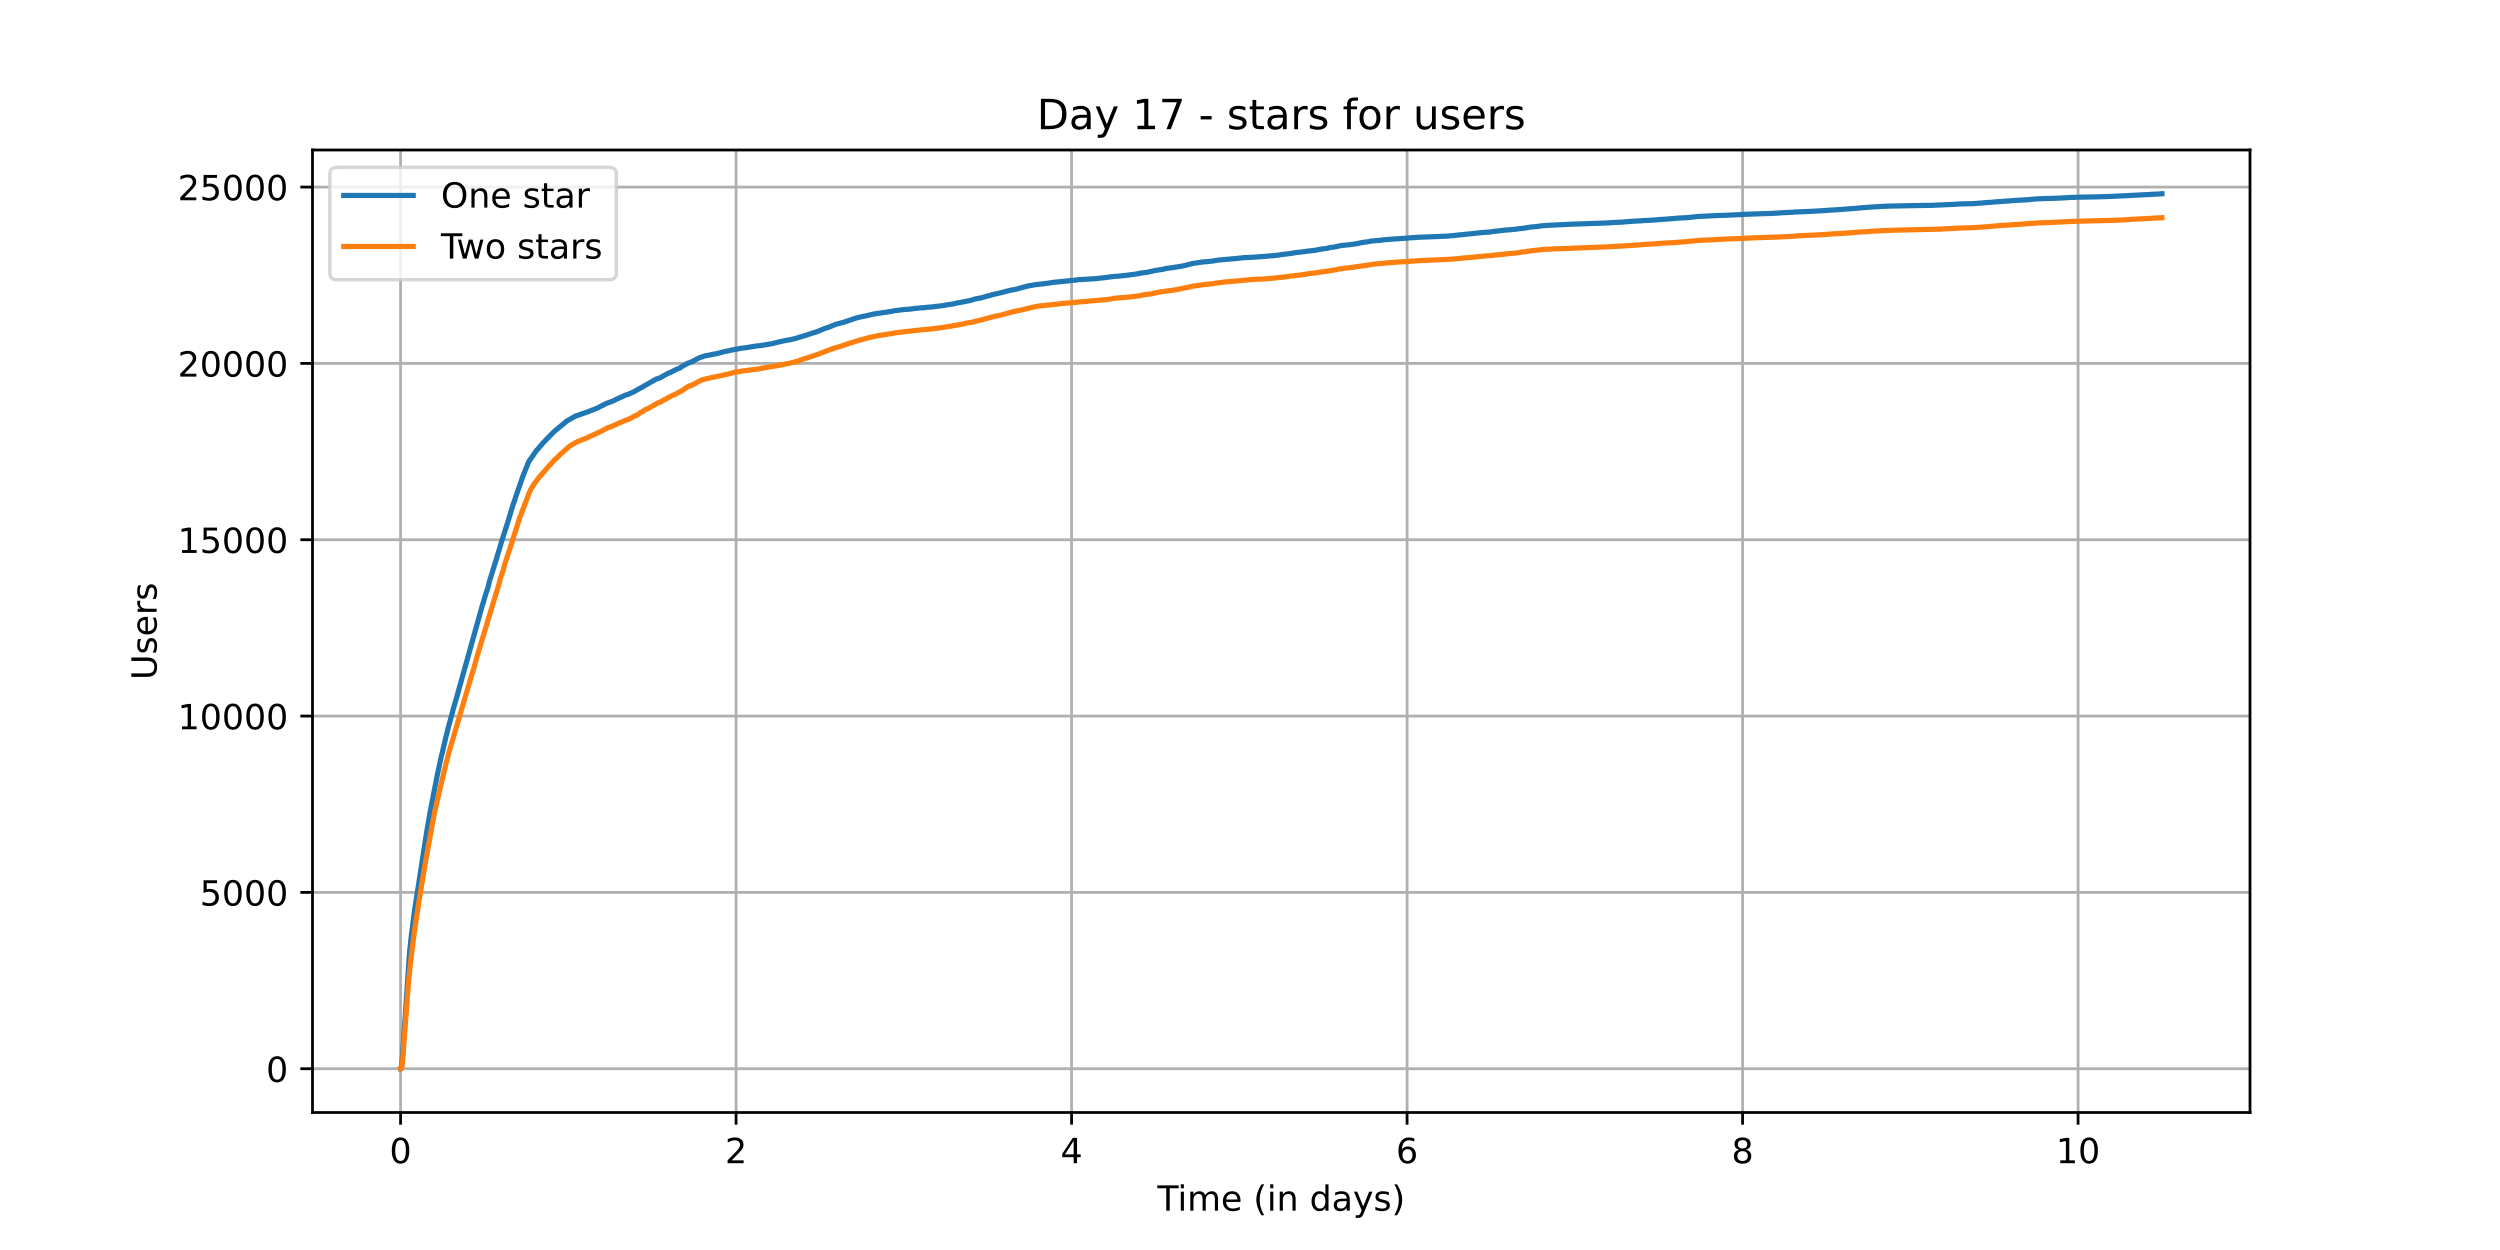 <?xml version="1.0" encoding="utf-8" standalone="no"?>
<!DOCTYPE svg PUBLIC "-//W3C//DTD SVG 1.1//EN"
  "http://www.w3.org/Graphics/SVG/1.1/DTD/svg11.dtd">
<!-- Created with matplotlib (https://matplotlib.org/) -->
<svg height="360pt" version="1.1" viewBox="0 0 720 360" width="720pt" xmlns="http://www.w3.org/2000/svg" xmlns:xlink="http://www.w3.org/1999/xlink">
 <defs>
  <style type="text/css">*{stroke-linecap:butt;stroke-linejoin:round;}</style>
 </defs>
 <g id="figure_1">
  <g id="patch_1">
   <path d="M 0 360 
L 720 360 
L 720 0 
L 0 0 
z
" style="fill:#ffffff;"/>
  </g>
  <g id="axes_1">
   <g id="patch_2">
    <path d="M 90 320.4 
L 648 320.4 
L 648 43.2 
L 90 43.2 
z
" style="fill:#ffffff;"/>
   </g>
   <g id="matplotlib.axis_1">
    <g id="xtick_1">
     <g id="line2d_1">
      <path clip-path="url(#pd7d4a3c49f)" d="M 115.364 320.4 
L 115.364 43.2 
" style="fill:none;stroke:#b0b0b0;stroke-linecap:square;stroke-width:0.8;"/>
     </g>
     <g id="line2d_2">
      <defs>
       <path d="M 0 0 
L 0 3.5 
" id="m0b00fd3876" style="stroke:#000000;stroke-width:0.8;"/>
      </defs>
      <g>
       <use style="stroke:#000000;stroke-width:0.8;" x="115.364" xlink:href="#m0b00fd3876" y="320.4"/>
      </g>
     </g>
     <g id="text_1">
      <!-- 0 -->
      <g transform="translate(112.182 334.998)scale(0.1 -0.1)">
       <defs>
        <path d="M 31.781 66.406 
Q 24.172 66.406 20.328 58.906 
Q 16.5 51.422 16.5 36.375 
Q 16.5 21.391 20.328 13.891 
Q 24.172 6.391 31.781 6.391 
Q 39.453 6.391 43.281 13.891 
Q 47.125 21.391 47.125 36.375 
Q 47.125 51.422 43.281 58.906 
Q 39.453 66.406 31.781 66.406 
z
M 31.781 74.219 
Q 44.047 74.219 50.516 64.516 
Q 56.984 54.828 56.984 36.375 
Q 56.984 17.969 50.516 8.266 
Q 44.047 -1.422 31.781 -1.422 
Q 19.531 -1.422 13.062 8.266 
Q 6.594 17.969 6.594 36.375 
Q 6.594 54.828 13.062 64.516 
Q 19.531 74.219 31.781 74.219 
z
" id="DejaVuSans-48"/>
       </defs>
       <use xlink:href="#DejaVuSans-48"/>
      </g>
     </g>
    </g>
    <g id="xtick_2">
     <g id="line2d_3">
      <path clip-path="url(#pd7d4a3c49f)" d="M 211.988 320.4 
L 211.988 43.2 
" style="fill:none;stroke:#b0b0b0;stroke-linecap:square;stroke-width:0.8;"/>
     </g>
     <g id="line2d_4">
      <g>
       <use style="stroke:#000000;stroke-width:0.8;" x="211.988" xlink:href="#m0b00fd3876" y="320.4"/>
      </g>
     </g>
     <g id="text_2">
      <!-- 2 -->
      <g transform="translate(208.807 334.998)scale(0.1 -0.1)">
       <defs>
        <path d="M 19.188 8.297 
L 53.609 8.297 
L 53.609 0 
L 7.328 0 
L 7.328 8.297 
Q 12.938 14.109 22.625 23.891 
Q 32.328 33.688 34.812 36.531 
Q 39.547 41.844 41.422 45.531 
Q 43.312 49.219 43.312 52.781 
Q 43.312 58.594 39.234 62.25 
Q 35.156 65.922 28.609 65.922 
Q 23.969 65.922 18.812 64.312 
Q 13.672 62.703 7.812 59.422 
L 7.812 69.391 
Q 13.766 71.781 18.938 73 
Q 24.125 74.219 28.422 74.219 
Q 39.75 74.219 46.484 68.547 
Q 53.219 62.891 53.219 53.422 
Q 53.219 48.922 51.531 44.891 
Q 49.859 40.875 45.406 35.406 
Q 44.188 33.984 37.641 27.219 
Q 31.109 20.453 19.188 8.297 
z
" id="DejaVuSans-50"/>
       </defs>
       <use xlink:href="#DejaVuSans-50"/>
      </g>
     </g>
    </g>
    <g id="xtick_3">
     <g id="line2d_5">
      <path clip-path="url(#pd7d4a3c49f)" d="M 308.613 320.4 
L 308.613 43.2 
" style="fill:none;stroke:#b0b0b0;stroke-linecap:square;stroke-width:0.8;"/>
     </g>
     <g id="line2d_6">
      <g>
       <use style="stroke:#000000;stroke-width:0.8;" x="308.613" xlink:href="#m0b00fd3876" y="320.4"/>
      </g>
     </g>
     <g id="text_3">
      <!-- 4 -->
      <g transform="translate(305.432 334.998)scale(0.1 -0.1)">
       <defs>
        <path d="M 37.797 64.312 
L 12.891 25.391 
L 37.797 25.391 
z
M 35.203 72.906 
L 47.609 72.906 
L 47.609 25.391 
L 58.016 25.391 
L 58.016 17.188 
L 47.609 17.188 
L 47.609 0 
L 37.797 0 
L 37.797 17.188 
L 4.891 17.188 
L 4.891 26.703 
z
" id="DejaVuSans-52"/>
       </defs>
       <use xlink:href="#DejaVuSans-52"/>
      </g>
     </g>
    </g>
    <g id="xtick_4">
     <g id="line2d_7">
      <path clip-path="url(#pd7d4a3c49f)" d="M 405.238 320.4 
L 405.238 43.2 
" style="fill:none;stroke:#b0b0b0;stroke-linecap:square;stroke-width:0.8;"/>
     </g>
     <g id="line2d_8">
      <g>
       <use style="stroke:#000000;stroke-width:0.8;" x="405.238" xlink:href="#m0b00fd3876" y="320.4"/>
      </g>
     </g>
     <g id="text_4">
      <!-- 6 -->
      <g transform="translate(402.057 334.998)scale(0.1 -0.1)">
       <defs>
        <path d="M 33.016 40.375 
Q 26.375 40.375 22.484 35.828 
Q 18.609 31.297 18.609 23.391 
Q 18.609 15.531 22.484 10.953 
Q 26.375 6.391 33.016 6.391 
Q 39.656 6.391 43.531 10.953 
Q 47.406 15.531 47.406 23.391 
Q 47.406 31.297 43.531 35.828 
Q 39.656 40.375 33.016 40.375 
z
M 52.594 71.297 
L 52.594 62.312 
Q 48.875 64.062 45.094 64.984 
Q 41.312 65.922 37.594 65.922 
Q 27.828 65.922 22.672 59.328 
Q 17.531 52.734 16.797 39.406 
Q 19.672 43.656 24.016 45.922 
Q 28.375 48.188 33.594 48.188 
Q 44.578 48.188 50.953 41.516 
Q 57.328 34.859 57.328 23.391 
Q 57.328 12.156 50.688 5.359 
Q 44.047 -1.422 33.016 -1.422 
Q 20.359 -1.422 13.672 8.266 
Q 6.984 17.969 6.984 36.375 
Q 6.984 53.656 15.188 63.938 
Q 23.391 74.219 37.203 74.219 
Q 40.922 74.219 44.703 73.484 
Q 48.484 72.75 52.594 71.297 
z
" id="DejaVuSans-54"/>
       </defs>
       <use xlink:href="#DejaVuSans-54"/>
      </g>
     </g>
    </g>
    <g id="xtick_5">
     <g id="line2d_9">
      <path clip-path="url(#pd7d4a3c49f)" d="M 501.863 320.4 
L 501.863 43.2 
" style="fill:none;stroke:#b0b0b0;stroke-linecap:square;stroke-width:0.8;"/>
     </g>
     <g id="line2d_10">
      <g>
       <use style="stroke:#000000;stroke-width:0.8;" x="501.863" xlink:href="#m0b00fd3876" y="320.4"/>
      </g>
     </g>
     <g id="text_5">
      <!-- 8 -->
      <g transform="translate(498.681 334.998)scale(0.1 -0.1)">
       <defs>
        <path d="M 31.781 34.625 
Q 24.75 34.625 20.719 30.859 
Q 16.703 27.094 16.703 20.516 
Q 16.703 13.922 20.719 10.156 
Q 24.75 6.391 31.781 6.391 
Q 38.812 6.391 42.859 10.172 
Q 46.922 13.969 46.922 20.516 
Q 46.922 27.094 42.891 30.859 
Q 38.875 34.625 31.781 34.625 
z
M 21.922 38.812 
Q 15.578 40.375 12.031 44.719 
Q 8.5 49.078 8.5 55.328 
Q 8.5 64.062 14.719 69.141 
Q 20.953 74.219 31.781 74.219 
Q 42.672 74.219 48.875 69.141 
Q 55.078 64.062 55.078 55.328 
Q 55.078 49.078 51.531 44.719 
Q 48 40.375 41.703 38.812 
Q 48.828 37.156 52.797 32.312 
Q 56.781 27.484 56.781 20.516 
Q 56.781 9.906 50.312 4.234 
Q 43.844 -1.422 31.781 -1.422 
Q 19.734 -1.422 13.25 4.234 
Q 6.781 9.906 6.781 20.516 
Q 6.781 27.484 10.781 32.312 
Q 14.797 37.156 21.922 38.812 
z
M 18.312 54.391 
Q 18.312 48.734 21.844 45.562 
Q 25.391 42.391 31.781 42.391 
Q 38.141 42.391 41.719 45.562 
Q 45.312 48.734 45.312 54.391 
Q 45.312 60.062 41.719 63.234 
Q 38.141 66.406 31.781 66.406 
Q 25.391 66.406 21.844 63.234 
Q 18.312 60.062 18.312 54.391 
z
" id="DejaVuSans-56"/>
       </defs>
       <use xlink:href="#DejaVuSans-56"/>
      </g>
     </g>
    </g>
    <g id="xtick_6">
     <g id="line2d_11">
      <path clip-path="url(#pd7d4a3c49f)" d="M 598.487 320.4 
L 598.487 43.2 
" style="fill:none;stroke:#b0b0b0;stroke-linecap:square;stroke-width:0.8;"/>
     </g>
     <g id="line2d_12">
      <g>
       <use style="stroke:#000000;stroke-width:0.8;" x="598.487" xlink:href="#m0b00fd3876" y="320.4"/>
      </g>
     </g>
     <g id="text_6">
      <!-- 10 -->
      <g transform="translate(592.125 334.998)scale(0.1 -0.1)">
       <defs>
        <path d="M 12.406 8.297 
L 28.516 8.297 
L 28.516 63.922 
L 10.984 60.406 
L 10.984 69.391 
L 28.422 72.906 
L 38.281 72.906 
L 38.281 8.297 
L 54.391 8.297 
L 54.391 0 
L 12.406 0 
z
" id="DejaVuSans-49"/>
       </defs>
       <use xlink:href="#DejaVuSans-49"/>
       <use x="63.623" xlink:href="#DejaVuSans-48"/>
      </g>
     </g>
    </g>
    <g id="text_7">
     <!-- Time (in days) -->
     <g transform="translate(333.327 348.677)scale(0.1 -0.1)">
      <defs>
       <path d="M -0.297 72.906 
L 61.375 72.906 
L 61.375 64.594 
L 35.5 64.594 
L 35.5 0 
L 25.594 0 
L 25.594 64.594 
L -0.297 64.594 
z
" id="DejaVuSans-84"/>
       <path d="M 9.422 54.688 
L 18.406 54.688 
L 18.406 0 
L 9.422 0 
z
M 9.422 75.984 
L 18.406 75.984 
L 18.406 64.594 
L 9.422 64.594 
z
" id="DejaVuSans-105"/>
       <path d="M 52 44.188 
Q 55.375 50.25 60.062 53.125 
Q 64.75 56 71.094 56 
Q 79.641 56 84.281 50.016 
Q 88.922 44.047 88.922 33.016 
L 88.922 0 
L 79.891 0 
L 79.891 32.719 
Q 79.891 40.578 77.094 44.375 
Q 74.312 48.188 68.609 48.188 
Q 61.625 48.188 57.562 43.547 
Q 53.516 38.922 53.516 30.906 
L 53.516 0 
L 44.484 0 
L 44.484 32.719 
Q 44.484 40.625 41.703 44.406 
Q 38.922 48.188 33.109 48.188 
Q 26.219 48.188 22.156 43.531 
Q 18.109 38.875 18.109 30.906 
L 18.109 0 
L 9.078 0 
L 9.078 54.688 
L 18.109 54.688 
L 18.109 46.188 
Q 21.188 51.219 25.484 53.609 
Q 29.781 56 35.688 56 
Q 41.656 56 45.828 52.969 
Q 50 49.953 52 44.188 
z
" id="DejaVuSans-109"/>
       <path d="M 56.203 29.594 
L 56.203 25.203 
L 14.891 25.203 
Q 15.484 15.922 20.484 11.062 
Q 25.484 6.203 34.422 6.203 
Q 39.594 6.203 44.453 7.469 
Q 49.312 8.734 54.109 11.281 
L 54.109 2.781 
Q 49.266 0.734 44.188 -0.344 
Q 39.109 -1.422 33.891 -1.422 
Q 20.797 -1.422 13.156 6.188 
Q 5.516 13.812 5.516 26.812 
Q 5.516 40.234 12.766 48.109 
Q 20.016 56 32.328 56 
Q 43.359 56 49.781 48.891 
Q 56.203 41.797 56.203 29.594 
z
M 47.219 32.234 
Q 47.125 39.594 43.094 43.984 
Q 39.062 48.391 32.422 48.391 
Q 24.906 48.391 20.391 44.141 
Q 15.875 39.891 15.188 32.172 
z
" id="DejaVuSans-101"/>
       <path id="DejaVuSans-32"/>
       <path d="M 31 75.875 
Q 24.469 64.656 21.281 53.656 
Q 18.109 42.672 18.109 31.391 
Q 18.109 20.125 21.312 9.062 
Q 24.516 -2 31 -13.188 
L 23.188 -13.188 
Q 15.875 -1.703 12.234 9.375 
Q 8.594 20.453 8.594 31.391 
Q 8.594 42.281 12.203 53.312 
Q 15.828 64.359 23.188 75.875 
z
" id="DejaVuSans-40"/>
       <path d="M 54.891 33.016 
L 54.891 0 
L 45.906 0 
L 45.906 32.719 
Q 45.906 40.484 42.875 44.328 
Q 39.844 48.188 33.797 48.188 
Q 26.516 48.188 22.312 43.547 
Q 18.109 38.922 18.109 30.906 
L 18.109 0 
L 9.078 0 
L 9.078 54.688 
L 18.109 54.688 
L 18.109 46.188 
Q 21.344 51.125 25.703 53.562 
Q 30.078 56 35.797 56 
Q 45.219 56 50.047 50.172 
Q 54.891 44.344 54.891 33.016 
z
" id="DejaVuSans-110"/>
       <path d="M 45.406 46.391 
L 45.406 75.984 
L 54.391 75.984 
L 54.391 0 
L 45.406 0 
L 45.406 8.203 
Q 42.578 3.328 38.25 0.953 
Q 33.938 -1.422 27.875 -1.422 
Q 17.969 -1.422 11.734 6.484 
Q 5.516 14.406 5.516 27.297 
Q 5.516 40.188 11.734 48.094 
Q 17.969 56 27.875 56 
Q 33.938 56 38.25 53.625 
Q 42.578 51.266 45.406 46.391 
z
M 14.797 27.297 
Q 14.797 17.391 18.875 11.75 
Q 22.953 6.109 30.078 6.109 
Q 37.203 6.109 41.297 11.75 
Q 45.406 17.391 45.406 27.297 
Q 45.406 37.203 41.297 42.844 
Q 37.203 48.484 30.078 48.484 
Q 22.953 48.484 18.875 42.844 
Q 14.797 37.203 14.797 27.297 
z
" id="DejaVuSans-100"/>
       <path d="M 34.281 27.484 
Q 23.391 27.484 19.188 25 
Q 14.984 22.516 14.984 16.5 
Q 14.984 11.719 18.141 8.906 
Q 21.297 6.109 26.703 6.109 
Q 34.188 6.109 38.703 11.406 
Q 43.219 16.703 43.219 25.484 
L 43.219 27.484 
z
M 52.203 31.203 
L 52.203 0 
L 43.219 0 
L 43.219 8.297 
Q 40.141 3.328 35.547 0.953 
Q 30.953 -1.422 24.312 -1.422 
Q 15.922 -1.422 10.953 3.297 
Q 6 8.016 6 15.922 
Q 6 25.141 12.172 29.828 
Q 18.359 34.516 30.609 34.516 
L 43.219 34.516 
L 43.219 35.406 
Q 43.219 41.609 39.141 45 
Q 35.062 48.391 27.688 48.391 
Q 23 48.391 18.547 47.266 
Q 14.109 46.141 10.016 43.891 
L 10.016 52.203 
Q 14.938 54.109 19.578 55.047 
Q 24.219 56 28.609 56 
Q 40.484 56 46.344 49.844 
Q 52.203 43.703 52.203 31.203 
z
" id="DejaVuSans-97"/>
       <path d="M 32.172 -5.078 
Q 28.375 -14.844 24.75 -17.812 
Q 21.141 -20.797 15.094 -20.797 
L 7.906 -20.797 
L 7.906 -13.281 
L 13.188 -13.281 
Q 16.891 -13.281 18.938 -11.516 
Q 21 -9.766 23.484 -3.219 
L 25.094 0.875 
L 2.984 54.688 
L 12.5 54.688 
L 29.594 11.922 
L 46.688 54.688 
L 56.203 54.688 
z
" id="DejaVuSans-121"/>
       <path d="M 44.281 53.078 
L 44.281 44.578 
Q 40.484 46.531 36.375 47.5 
Q 32.281 48.484 27.875 48.484 
Q 21.188 48.484 17.844 46.438 
Q 14.5 44.391 14.5 40.281 
Q 14.5 37.156 16.891 35.375 
Q 19.281 33.594 26.516 31.984 
L 29.594 31.297 
Q 39.156 29.25 43.188 25.516 
Q 47.219 21.781 47.219 15.094 
Q 47.219 7.469 41.188 3.016 
Q 35.156 -1.422 24.609 -1.422 
Q 20.219 -1.422 15.453 -0.562 
Q 10.688 0.297 5.422 2 
L 5.422 11.281 
Q 10.406 8.688 15.234 7.391 
Q 20.062 6.109 24.812 6.109 
Q 31.156 6.109 34.562 8.281 
Q 37.984 10.453 37.984 14.406 
Q 37.984 18.062 35.516 20.016 
Q 33.062 21.969 24.703 23.781 
L 21.578 24.516 
Q 13.234 26.266 9.516 29.906 
Q 5.812 33.547 5.812 39.891 
Q 5.812 47.609 11.281 51.797 
Q 16.75 56 26.812 56 
Q 31.781 56 36.172 55.266 
Q 40.578 54.547 44.281 53.078 
z
" id="DejaVuSans-115"/>
       <path d="M 8.016 75.875 
L 15.828 75.875 
Q 23.141 64.359 26.781 53.312 
Q 30.422 42.281 30.422 31.391 
Q 30.422 20.453 26.781 9.375 
Q 23.141 -1.703 15.828 -13.188 
L 8.016 -13.188 
Q 14.5 -2 17.703 9.062 
Q 20.906 20.125 20.906 31.391 
Q 20.906 42.672 17.703 53.656 
Q 14.5 64.656 8.016 75.875 
z
" id="DejaVuSans-41"/>
      </defs>
      <use xlink:href="#DejaVuSans-84"/>
      <use x="57.959" xlink:href="#DejaVuSans-105"/>
      <use x="85.742" xlink:href="#DejaVuSans-109"/>
      <use x="183.154" xlink:href="#DejaVuSans-101"/>
      <use x="244.678" xlink:href="#DejaVuSans-32"/>
      <use x="276.465" xlink:href="#DejaVuSans-40"/>
      <use x="315.479" xlink:href="#DejaVuSans-105"/>
      <use x="343.262" xlink:href="#DejaVuSans-110"/>
      <use x="406.641" xlink:href="#DejaVuSans-32"/>
      <use x="438.428" xlink:href="#DejaVuSans-100"/>
      <use x="501.904" xlink:href="#DejaVuSans-97"/>
      <use x="563.184" xlink:href="#DejaVuSans-121"/>
      <use x="622.363" xlink:href="#DejaVuSans-115"/>
      <use x="674.463" xlink:href="#DejaVuSans-41"/>
     </g>
    </g>
   </g>
   <g id="matplotlib.axis_2">
    <g id="ytick_1">
     <g id="line2d_13">
      <path clip-path="url(#pd7d4a3c49f)" d="M 90 307.8 
L 648 307.8 
" style="fill:none;stroke:#b0b0b0;stroke-linecap:square;stroke-width:0.8;"/>
     </g>
     <g id="line2d_14">
      <defs>
       <path d="M 0 0 
L -3.5 0 
" id="m499e899e8b" style="stroke:#000000;stroke-width:0.8;"/>
      </defs>
      <g>
       <use style="stroke:#000000;stroke-width:0.8;" x="90" xlink:href="#m499e899e8b" y="307.8"/>
      </g>
     </g>
     <g id="text_8">
      <!-- 0 -->
      <g transform="translate(76.638 311.599)scale(0.1 -0.1)">
       <use xlink:href="#DejaVuSans-48"/>
      </g>
     </g>
    </g>
    <g id="ytick_2">
     <g id="line2d_15">
      <path clip-path="url(#pd7d4a3c49f)" d="M 90 257.016 
L 648 257.016 
" style="fill:none;stroke:#b0b0b0;stroke-linecap:square;stroke-width:0.8;"/>
     </g>
     <g id="line2d_16">
      <g>
       <use style="stroke:#000000;stroke-width:0.8;" x="90" xlink:href="#m499e899e8b" y="257.016"/>
      </g>
     </g>
     <g id="text_9">
      <!-- 5000 -->
      <g transform="translate(57.55 260.815)scale(0.1 -0.1)">
       <defs>
        <path d="M 10.797 72.906 
L 49.516 72.906 
L 49.516 64.594 
L 19.828 64.594 
L 19.828 46.734 
Q 21.969 47.469 24.109 47.828 
Q 26.266 48.188 28.422 48.188 
Q 40.625 48.188 47.75 41.5 
Q 54.891 34.812 54.891 23.391 
Q 54.891 11.625 47.562 5.094 
Q 40.234 -1.422 26.906 -1.422 
Q 22.312 -1.422 17.547 -0.641 
Q 12.797 0.141 7.719 1.703 
L 7.719 11.625 
Q 12.109 9.234 16.797 8.062 
Q 21.484 6.891 26.703 6.891 
Q 35.156 6.891 40.078 11.328 
Q 45.016 15.766 45.016 23.391 
Q 45.016 31 40.078 35.438 
Q 35.156 39.891 26.703 39.891 
Q 22.75 39.891 18.812 39.016 
Q 14.891 38.141 10.797 36.281 
z
" id="DejaVuSans-53"/>
       </defs>
       <use xlink:href="#DejaVuSans-53"/>
       <use x="63.623" xlink:href="#DejaVuSans-48"/>
       <use x="127.246" xlink:href="#DejaVuSans-48"/>
       <use x="190.869" xlink:href="#DejaVuSans-48"/>
      </g>
     </g>
    </g>
    <g id="ytick_3">
     <g id="line2d_17">
      <path clip-path="url(#pd7d4a3c49f)" d="M 90 206.232 
L 648 206.232 
" style="fill:none;stroke:#b0b0b0;stroke-linecap:square;stroke-width:0.8;"/>
     </g>
     <g id="line2d_18">
      <g>
       <use style="stroke:#000000;stroke-width:0.8;" x="90" xlink:href="#m499e899e8b" y="206.232"/>
      </g>
     </g>
     <g id="text_10">
      <!-- 10000 -->
      <g transform="translate(51.188 210.031)scale(0.1 -0.1)">
       <use xlink:href="#DejaVuSans-49"/>
       <use x="63.623" xlink:href="#DejaVuSans-48"/>
       <use x="127.246" xlink:href="#DejaVuSans-48"/>
       <use x="190.869" xlink:href="#DejaVuSans-48"/>
       <use x="254.492" xlink:href="#DejaVuSans-48"/>
      </g>
     </g>
    </g>
    <g id="ytick_4">
     <g id="line2d_19">
      <path clip-path="url(#pd7d4a3c49f)" d="M 90 155.448 
L 648 155.448 
" style="fill:none;stroke:#b0b0b0;stroke-linecap:square;stroke-width:0.8;"/>
     </g>
     <g id="line2d_20">
      <g>
       <use style="stroke:#000000;stroke-width:0.8;" x="90" xlink:href="#m499e899e8b" y="155.448"/>
      </g>
     </g>
     <g id="text_11">
      <!-- 15000 -->
      <g transform="translate(51.188 159.247)scale(0.1 -0.1)">
       <use xlink:href="#DejaVuSans-49"/>
       <use x="63.623" xlink:href="#DejaVuSans-53"/>
       <use x="127.246" xlink:href="#DejaVuSans-48"/>
       <use x="190.869" xlink:href="#DejaVuSans-48"/>
       <use x="254.492" xlink:href="#DejaVuSans-48"/>
      </g>
     </g>
    </g>
    <g id="ytick_5">
     <g id="line2d_21">
      <path clip-path="url(#pd7d4a3c49f)" d="M 90 104.664 
L 648 104.664 
" style="fill:none;stroke:#b0b0b0;stroke-linecap:square;stroke-width:0.8;"/>
     </g>
     <g id="line2d_22">
      <g>
       <use style="stroke:#000000;stroke-width:0.8;" x="90" xlink:href="#m499e899e8b" y="104.664"/>
      </g>
     </g>
     <g id="text_12">
      <!-- 20000 -->
      <g transform="translate(51.188 108.464)scale(0.1 -0.1)">
       <use xlink:href="#DejaVuSans-50"/>
       <use x="63.623" xlink:href="#DejaVuSans-48"/>
       <use x="127.246" xlink:href="#DejaVuSans-48"/>
       <use x="190.869" xlink:href="#DejaVuSans-48"/>
       <use x="254.492" xlink:href="#DejaVuSans-48"/>
      </g>
     </g>
    </g>
    <g id="ytick_6">
     <g id="line2d_23">
      <path clip-path="url(#pd7d4a3c49f)" d="M 90 53.88 
L 648 53.88 
" style="fill:none;stroke:#b0b0b0;stroke-linecap:square;stroke-width:0.8;"/>
     </g>
     <g id="line2d_24">
      <g>
       <use style="stroke:#000000;stroke-width:0.8;" x="90" xlink:href="#m499e899e8b" y="53.88"/>
      </g>
     </g>
     <g id="text_13">
      <!-- 25000 -->
      <g transform="translate(51.188 57.68)scale(0.1 -0.1)">
       <use xlink:href="#DejaVuSans-50"/>
       <use x="63.623" xlink:href="#DejaVuSans-53"/>
       <use x="127.246" xlink:href="#DejaVuSans-48"/>
       <use x="190.869" xlink:href="#DejaVuSans-48"/>
       <use x="254.492" xlink:href="#DejaVuSans-48"/>
      </g>
     </g>
    </g>
    <g id="text_14">
     <!-- Users -->
     <g transform="translate(45.108 195.801)rotate(-90)scale(0.1 -0.1)">
      <defs>
       <path d="M 8.688 72.906 
L 18.609 72.906 
L 18.609 28.609 
Q 18.609 16.891 22.844 11.734 
Q 27.094 6.594 36.625 6.594 
Q 46.094 6.594 50.344 11.734 
Q 54.594 16.891 54.594 28.609 
L 54.594 72.906 
L 64.5 72.906 
L 64.5 27.391 
Q 64.5 13.141 57.438 5.859 
Q 50.391 -1.422 36.625 -1.422 
Q 22.797 -1.422 15.734 5.859 
Q 8.688 13.141 8.688 27.391 
z
" id="DejaVuSans-85"/>
       <path d="M 41.109 46.297 
Q 39.594 47.172 37.812 47.578 
Q 36.031 48 33.891 48 
Q 26.266 48 22.188 43.047 
Q 18.109 38.094 18.109 28.812 
L 18.109 0 
L 9.078 0 
L 9.078 54.688 
L 18.109 54.688 
L 18.109 46.188 
Q 20.953 51.172 25.484 53.578 
Q 30.031 56 36.531 56 
Q 37.453 56 38.578 55.875 
Q 39.703 55.766 41.062 55.516 
z
" id="DejaVuSans-114"/>
      </defs>
      <use xlink:href="#DejaVuSans-85"/>
      <use x="73.193" xlink:href="#DejaVuSans-115"/>
      <use x="125.293" xlink:href="#DejaVuSans-101"/>
      <use x="186.816" xlink:href="#DejaVuSans-114"/>
      <use x="227.93" xlink:href="#DejaVuSans-115"/>
     </g>
    </g>
   </g>
   <g id="line2d_25">
    <path clip-path="url(#pd7d4a3c49f)" d="M 115.364 307.8 
L 115.547 307.749 
L 115.713 306.754 
L 115.946 303.747 
L 117.974 274.059 
L 118.506 269.153 
L 119.437 261.912 
L 123.032 238.683 
L 123.365 236.895 
L 123.83 234.113 
L 125.892 223.478 
L 127.055 217.984 
L 127.454 216.47 
L 127.753 215.099 
L 128.519 211.869 
L 128.652 211.432 
L 129.05 209.736 
L 130.148 205.734 
L 130.646 203.805 
L 130.812 203.266 
L 131.245 201.804 
L 139.026 173.954 
L 139.192 173.487 
L 139.757 171.526 
L 140.522 169.231 
L 140.787 168.114 
L 140.954 167.433 
L 143.015 160.831 
L 143.115 160.425 
L 144.08 157.276 
L 144.313 156.433 
L 146.275 150.278 
L 147.307 146.835 
L 147.673 145.606 
L 148.072 144.52 
L 148.704 142.58 
L 149.336 140.741 
L 150.734 136.76 
L 150.867 136.465 
L 151.2 135.632 
L 152.264 132.971 
L 154.559 129.67 
L 154.758 129.498 
L 155.29 128.888 
L 155.589 128.492 
L 155.922 128.167 
L 156.188 127.791 
L 156.388 127.548 
L 156.62 127.355 
L 156.786 127.202 
L 157.418 126.481 
L 157.717 126.207 
L 157.884 126.044 
L 158.15 125.74 
L 158.482 125.435 
L 158.715 125.161 
L 159.346 124.531 
L 159.513 124.368 
L 159.712 124.206 
L 159.845 124.054 
L 160.577 123.485 
L 162.605 121.789 
L 162.705 121.707 
L 162.97 121.474 
L 163.103 121.393 
L 163.336 121.21 
L 165.896 119.747 
L 166.395 119.656 
L 166.727 119.493 
L 169.52 118.528 
L 169.853 118.366 
L 170.118 118.274 
L 170.684 118.051 
L 170.983 117.96 
L 171.349 117.777 
L 171.781 117.635 
L 172.014 117.533 
L 172.546 117.269 
L 172.978 117.005 
L 173.243 116.903 
L 173.875 116.609 
L 174.341 116.314 
L 175.837 115.745 
L 176.269 115.603 
L 176.935 115.309 
L 177.234 115.116 
L 177.899 114.831 
L 178.065 114.73 
L 179.03 114.323 
L 179.296 114.202 
L 179.462 114.11 
L 179.695 113.968 
L 179.961 113.866 
L 180.426 113.704 
L 180.858 113.602 
L 181.024 113.491 
L 181.323 113.389 
L 181.689 113.206 
L 182.354 112.932 
L 182.886 112.668 
L 183.218 112.424 
L 184.881 111.54 
L 185.048 111.459 
L 185.546 111.134 
L 186.045 110.87 
L 189.037 109.143 
L 189.436 109.052 
L 189.869 108.9 
L 190.101 108.798 
L 192.131 107.661 
L 192.364 107.559 
L 192.663 107.427 
L 193.528 107.051 
L 193.794 106.889 
L 194.892 106.34 
L 195.923 105.944 
L 196.122 105.751 
L 196.289 105.609 
L 196.622 105.396 
L 198.119 104.614 
L 198.385 104.512 
L 198.585 104.441 
L 198.817 104.349 
L 199.017 104.258 
L 199.549 104.065 
L 199.715 103.963 
L 199.948 103.811 
L 201.413 103.029 
L 201.745 102.938 
L 202.211 102.775 
L 202.41 102.704 
L 202.609 102.623 
L 202.942 102.521 
L 203.308 102.42 
L 204.073 102.318 
L 205.47 102.003 
L 206.168 101.902 
L 208.13 101.414 
L 208.396 101.313 
L 209.493 101.089 
L 210.025 100.998 
L 210.457 100.856 
L 211.156 100.754 
L 211.521 100.652 
L 212.352 100.51 
L 212.851 100.409 
L 213.716 100.256 
L 214.714 100.155 
L 215.379 100.063 
L 215.811 99.962 
L 216.509 99.86 
L 217.108 99.759 
L 217.873 99.637 
L 219.003 99.535 
L 219.868 99.383 
L 220.632 99.281 
L 221.63 99.088 
L 222.261 98.987 
L 224.057 98.55 
L 224.423 98.448 
L 225.653 98.184 
L 226.086 98.103 
L 226.318 98.032 
L 227.016 97.941 
L 227.316 97.869 
L 227.848 97.768 
L 229.476 97.382 
L 229.676 97.29 
L 230.108 97.138 
L 230.574 97.037 
L 235.795 95.351 
L 235.994 95.239 
L 236.659 94.965 
L 237.757 94.518 
L 237.989 94.447 
L 238.321 94.355 
L 238.721 94.223 
L 238.987 94.122 
L 239.286 93.99 
L 239.918 93.725 
L 240.15 93.624 
L 240.716 93.4 
L 243.076 92.781 
L 243.375 92.679 
L 246.135 91.735 
L 246.401 91.633 
L 248.13 91.217 
L 248.596 91.115 
L 249.527 90.942 
L 249.925 90.841 
L 251.654 90.424 
L 252.386 90.333 
L 252.619 90.252 
L 253.084 90.221 
L 253.783 90.12 
L 254.514 90.008 
L 255.345 89.906 
L 255.645 89.835 
L 256.442 89.734 
L 257.706 89.46 
L 258.803 89.358 
L 259.568 89.236 
L 260.532 89.135 
L 260.998 89.104 
L 262.294 89.003 
L 262.992 88.901 
L 263.857 88.799 
L 264.355 88.759 
L 265.253 88.657 
L 265.686 88.637 
L 266.783 88.535 
L 267.347 88.474 
L 268.678 88.383 
L 269.01 88.302 
L 270.007 88.2 
L 270.639 88.119 
L 271.57 88.017 
L 272.667 87.794 
L 273.432 87.692 
L 273.666 87.662 
L 274.363 87.56 
L 275.893 87.205 
L 276.591 87.103 
L 277.688 86.88 
L 278.12 86.778 
L 278.985 86.626 
L 279.517 86.524 
L 279.949 86.382 
L 280.282 86.281 
L 280.714 86.138 
L 281.878 85.895 
L 282.609 85.793 
L 282.875 85.681 
L 283.274 85.59 
L 283.706 85.458 
L 284.005 85.366 
L 284.471 85.214 
L 285.102 85.112 
L 285.701 84.879 
L 286.2 84.787 
L 286.566 84.676 
L 287.098 84.574 
L 288.86 84.148 
L 289.226 84.046 
L 291.255 83.528 
L 291.953 83.447 
L 292.186 83.366 
L 292.718 83.264 
L 292.984 83.213 
L 293.217 83.142 
L 293.416 83.061 
L 296.143 82.35 
L 296.641 82.258 
L 296.907 82.218 
L 297.805 82.055 
L 298.437 81.954 
L 298.969 81.903 
L 299.8 81.801 
L 300.265 81.771 
L 300.831 81.679 
L 301.063 81.649 
L 301.928 81.547 
L 302.692 81.426 
L 303.291 81.324 
L 303.856 81.263 
L 304.953 81.161 
L 305.485 81.111 
L 306.582 81.009 
L 306.848 80.969 
L 307.38 80.918 
L 308.178 80.816 
L 308.411 80.796 
L 309.674 80.694 
L 309.974 80.633 
L 310.672 80.532 
L 311.104 80.511 
L 313.066 80.41 
L 313.565 80.369 
L 315.393 80.268 
L 315.958 80.207 
L 316.657 80.105 
L 317.156 80.065 
L 318.12 79.973 
L 318.386 79.922 
L 319.253 79.821 
L 319.851 79.75 
L 320.416 79.648 
L 320.848 79.628 
L 322.179 79.526 
L 322.778 79.455 
L 323.775 79.354 
L 324.307 79.303 
L 325.105 79.201 
L 325.77 79.11 
L 326.634 79.008 
L 327.465 78.866 
L 327.964 78.785 
L 328.196 78.704 
L 328.994 78.602 
L 329.692 78.5 
L 330.357 78.419 
L 330.557 78.379 
L 330.889 78.287 
L 331.421 78.186 
L 332.817 77.871 
L 333.549 77.769 
L 333.849 77.708 
L 334.613 77.627 
L 334.813 77.586 
L 335.212 77.495 
L 335.61 77.373 
L 336.176 77.271 
L 336.442 77.221 
L 337.44 77.119 
L 338.272 76.977 
L 338.97 76.875 
L 339.702 76.764 
L 340.3 76.662 
L 341.532 76.398 
L 341.831 76.296 
L 342.196 76.195 
L 343.76 75.829 
L 344.658 75.728 
L 344.958 75.667 
L 345.589 75.565 
L 346.354 75.443 
L 347.751 75.342 
L 348.316 75.281 
L 349.181 75.179 
L 350.013 75.037 
L 350.611 74.935 
L 351.177 74.874 
L 352.241 74.773 
L 352.707 74.742 
L 353.937 74.641 
L 354.535 74.57 
L 355.931 74.468 
L 356.597 74.377 
L 357.66 74.275 
L 358.259 74.204 
L 360.32 74.103 
L 360.753 74.082 
L 362.514 73.981 
L 362.714 73.93 
L 364.543 73.828 
L 365.208 73.737 
L 366.704 73.645 
L 366.903 73.605 
L 367.834 73.503 
L 368.399 73.442 
L 368.998 73.341 
L 369.264 73.29 
L 370.162 73.188 
L 370.394 73.158 
L 371.225 73.056 
L 371.491 73.016 
L 372.256 72.914 
L 373.22 72.731 
L 374.45 72.63 
L 375.248 72.498 
L 376.212 72.396 
L 376.512 72.325 
L 377.542 72.224 
L 378.107 72.163 
L 378.872 72.071 
L 379.238 71.97 
L 379.77 71.878 
L 380.07 71.807 
L 380.768 71.706 
L 381.067 71.645 
L 382.031 71.543 
L 383.328 71.259 
L 384.259 71.157 
L 385.689 70.832 
L 386.122 70.751 
L 386.321 70.7 
L 387.452 70.598 
L 388.051 70.527 
L 389.082 70.426 
L 389.348 70.375 
L 390.28 70.273 
L 391.41 70.04 
L 391.876 69.938 
L 392.841 69.755 
L 393.805 69.654 
L 394.903 69.43 
L 395.967 69.329 
L 396.499 69.278 
L 397.763 69.197 
L 397.962 69.136 
L 398.827 69.034 
L 399.359 68.984 
L 400.656 68.892 
L 400.889 68.862 
L 402.684 68.76 
L 403.183 68.719 
L 404.779 68.618 
L 405.278 68.577 
L 406.142 68.476 
L 406.541 68.466 
L 408.004 68.364 
L 408.469 68.333 
L 411.262 68.232 
L 411.694 68.212 
L 414.321 68.11 
L 414.553 68.09 
L 417.147 67.988 
L 417.811 67.897 
L 419.142 67.795 
L 419.874 67.683 
L 421.165 67.582 
L 421.763 67.511 
L 422.527 67.409 
L 422.993 67.379 
L 424.123 67.287 
L 424.423 67.216 
L 425.453 67.115 
L 426.018 67.054 
L 427.049 66.962 
L 427.282 66.932 
L 429.044 66.83 
L 429.708 66.739 
L 430.141 66.637 
L 430.639 66.597 
L 431.637 66.495 
L 432.235 66.424 
L 432.901 66.333 
L 433.166 66.292 
L 434.663 66.19 
L 434.896 66.16 
L 436.06 66.058 
L 436.592 66.008 
L 437.224 65.906 
L 437.856 65.825 
L 438.887 65.723 
L 439.818 65.551 
L 440.484 65.449 
L 440.75 65.408 
L 441.781 65.317 
L 442.014 65.297 
L 443.012 65.195 
L 443.877 65.043 
L 445.307 64.941 
L 445.839 64.89 
L 448.201 64.789 
L 448.633 64.768 
L 450.662 64.667 
L 451.094 64.647 
L 452.922 64.545 
L 453.322 64.535 
L 456.746 64.433 
L 457.178 64.413 
L 459.971 64.311 
L 460.404 64.291 
L 463.163 64.19 
L 463.595 64.169 
L 464.991 64.068 
L 465.424 64.047 
L 467.618 63.946 
L 468.25 63.864 
L 469.813 63.763 
L 470.378 63.702 
L 472.605 63.6 
L 473.17 63.539 
L 475.298 63.438 
L 475.73 63.418 
L 477.061 63.316 
L 477.659 63.245 
L 479.388 63.143 
L 479.92 63.093 
L 481.25 62.991 
L 481.682 62.971 
L 482.747 62.869 
L 483.312 62.808 
L 485.44 62.707 
L 486.039 62.636 
L 487.37 62.534 
L 487.968 62.463 
L 488.733 62.371 
L 488.967 62.351 
L 491.161 62.25 
L 491.627 62.219 
L 493.722 62.118 
L 494.188 62.087 
L 497.38 61.985 
L 497.846 61.955 
L 500.473 61.853 
L 500.938 61.823 
L 502.567 61.721 
L 502.999 61.701 
L 506.125 61.6 
L 506.557 61.579 
L 509.716 61.478 
L 510.115 61.467 
L 511.91 61.366 
L 512.409 61.325 
L 514.072 61.224 
L 514.471 61.214 
L 516.399 61.112 
L 516.665 61.071 
L 519.226 60.97 
L 519.658 60.949 
L 521.885 60.848 
L 522.317 60.828 
L 524.179 60.726 
L 524.644 60.696 
L 526.24 60.594 
L 526.806 60.533 
L 528.801 60.431 
L 529.366 60.371 
L 531.095 60.269 
L 531.361 60.228 
L 532.692 60.137 
L 532.925 60.106 
L 534.521 60.005 
L 535.12 59.934 
L 536.218 59.832 
L 536.716 59.792 
L 538.279 59.69 
L 538.845 59.629 
L 540.774 59.528 
L 541.306 59.477 
L 543.7 59.375 
L 544.132 59.355 
L 549.485 59.253 
L 549.917 59.233 
L 556.833 59.131 
L 557.065 59.101 
L 559.559 58.999 
L 560.025 58.969 
L 562.551 58.867 
L 562.983 58.847 
L 564.347 58.745 
L 564.747 58.735 
L 568.636 58.634 
L 569.201 58.573 
L 570.764 58.471 
L 571.329 58.41 
L 572.56 58.309 
L 572.959 58.299 
L 574.156 58.197 
L 574.755 58.126 
L 576.484 58.024 
L 577.049 57.963 
L 578.712 57.872 
L 578.945 57.842 
L 580.075 57.74 
L 580.541 57.709 
L 582.37 57.608 
L 582.802 57.588 
L 584.465 57.486 
L 585.063 57.415 
L 586.127 57.313 
L 586.592 57.283 
L 588.953 57.181 
L 589.352 57.171 
L 592.876 57.07 
L 593.375 57.029 
L 595.27 56.938 
L 595.536 56.897 
L 598.562 56.795 
L 598.961 56.785 
L 604.281 56.684 
L 604.68 56.673 
L 607.639 56.572 
L 608.038 56.562 
L 610.166 56.46 
L 610.632 56.43 
L 613.026 56.328 
L 613.525 56.288 
L 615.72 56.186 
L 616.219 56.145 
L 618.646 56.044 
L 619.178 55.993 
L 621.14 55.891 
L 621.539 55.881 
L 622.636 55.8 
L 622.636 55.8 
" style="fill:none;stroke:#1f77b4;stroke-linecap:square;stroke-width:1.5;"/>
   </g>
   <g id="line2d_26">
    <path clip-path="url(#pd7d4a3c49f)" d="M 115.364 307.8 
L 115.614 307.698 
L 115.747 307.18 
L 115.979 305.271 
L 116.311 300.599 
L 117.576 283.81 
L 118.041 279.056 
L 118.54 274.557 
L 119.039 270.718 
L 119.471 267.376 
L 120.869 258.255 
L 122.067 251.013 
L 122.533 248.352 
L 124.561 237.068 
L 124.795 235.941 
L 125.193 233.706 
L 126.789 226.901 
L 127.321 224.616 
L 128.152 221.183 
L 128.585 219.405 
L 129.283 216.683 
L 135.235 196.512 
L 135.668 194.999 
L 136.466 192.47 
L 136.997 190.499 
L 137.363 189.209 
L 137.463 188.813 
L 142.716 171.415 
L 143.015 170.531 
L 143.747 168.053 
L 144.046 166.793 
L 144.945 164.112 
L 145.311 162.649 
L 146.342 159.501 
L 146.542 158.962 
L 149.435 149.882 
L 149.635 149.212 
L 152.464 141.787 
L 152.63 141.472 
L 152.896 140.904 
L 153.993 139.126 
L 154.459 138.578 
L 154.758 138.131 
L 155.457 137.237 
L 155.556 137.146 
L 157.817 134.525 
L 158.017 134.281 
L 159.114 133.134 
L 159.679 132.443 
L 159.945 132.26 
L 160.178 132.037 
L 160.577 131.671 
L 161.341 130.889 
L 161.441 130.788 
L 164.134 128.431 
L 164.267 128.33 
L 166.295 127.202 
L 167.326 126.776 
L 167.658 126.613 
L 168.124 126.461 
L 168.522 126.369 
L 169.919 125.648 
L 170.218 125.557 
L 171.049 125.161 
L 171.282 125.059 
L 172.146 124.653 
L 172.413 124.551 
L 173.41 124.064 
L 173.576 123.972 
L 173.975 123.749 
L 174.374 123.515 
L 174.607 123.393 
L 175.372 123.048 
L 175.837 122.957 
L 176.203 122.764 
L 176.502 122.662 
L 177.267 122.327 
L 177.899 122.022 
L 178.298 121.799 
L 178.63 121.697 
L 178.863 121.626 
L 179.529 121.321 
L 179.894 121.128 
L 180.16 121.027 
L 180.459 120.956 
L 180.792 120.854 
L 181.623 120.458 
L 181.822 120.367 
L 182.421 119.971 
L 183.252 119.615 
L 183.518 119.503 
L 183.717 119.422 
L 184.15 119.046 
L 184.316 118.904 
L 184.615 118.711 
L 185.247 118.447 
L 185.513 118.142 
L 186.278 117.807 
L 186.543 117.706 
L 189.669 115.938 
L 190.068 115.857 
L 190.534 115.573 
L 190.733 115.481 
L 191.198 115.197 
L 191.831 114.902 
L 192.364 114.567 
L 193.861 113.785 
L 194.193 113.694 
L 195.89 112.769 
L 196.389 112.536 
L 196.589 112.414 
L 196.688 112.312 
L 197.387 111.815 
L 197.719 111.622 
L 197.986 111.449 
L 198.518 111.175 
L 198.95 111.022 
L 199.216 110.941 
L 199.582 110.748 
L 199.848 110.657 
L 200.315 110.383 
L 200.714 110.149 
L 201.113 109.936 
L 202.244 109.377 
L 203.94 108.971 
L 204.472 108.869 
L 204.705 108.788 
L 205.071 108.717 
L 205.271 108.646 
L 206.002 108.544 
L 206.368 108.432 
L 207.033 108.331 
L 208.829 107.894 
L 209.427 107.793 
L 209.626 107.742 
L 211.954 107.132 
L 212.652 107.041 
L 212.885 107.011 
L 213.384 106.909 
L 213.65 106.868 
L 214.515 106.767 
L 215.047 106.716 
L 215.645 106.625 
L 215.911 106.574 
L 216.709 106.472 
L 217.374 106.381 
L 218.305 106.279 
L 219.269 106.096 
L 219.668 106.005 
L 219.934 105.954 
L 220.732 105.853 
L 220.932 105.792 
L 221.497 105.69 
L 222.294 105.558 
L 222.893 105.477 
L 223.092 105.416 
L 223.924 105.314 
L 224.123 105.253 
L 224.622 105.172 
L 224.821 105.121 
L 225.986 104.878 
L 226.285 104.776 
L 226.85 104.715 
L 227.448 104.624 
L 227.914 104.461 
L 228.612 104.36 
L 229.177 104.136 
L 229.676 104.035 
L 229.909 103.963 
L 230.541 103.699 
L 235.662 102.013 
L 235.861 101.922 
L 237.191 101.404 
L 237.624 101.252 
L 237.823 101.15 
L 239.652 100.48 
L 240.117 100.307 
L 240.549 100.205 
L 241.114 99.992 
L 241.613 99.891 
L 244.739 98.834 
L 245.138 98.702 
L 245.47 98.601 
L 245.803 98.509 
L 246.069 98.408 
L 246.501 98.276 
L 249.925 97.331 
L 250.258 97.23 
L 250.557 97.158 
L 251.123 97.057 
L 252.319 96.803 
L 252.652 96.701 
L 252.918 96.651 
L 253.75 96.549 
L 254.714 96.366 
L 255.544 96.265 
L 255.778 96.194 
L 256.309 96.143 
L 257.074 96.051 
L 257.473 95.929 
L 258.105 95.828 
L 258.77 95.736 
L 259.734 95.635 
L 260.499 95.513 
L 261.563 95.411 
L 262.095 95.361 
L 262.926 95.259 
L 263.192 95.208 
L 264.488 95.107 
L 265.187 95.005 
L 266.383 94.904 
L 266.915 94.853 
L 268.046 94.751 
L 268.312 94.7 
L 269.442 94.599 
L 270.24 94.467 
L 271.238 94.365 
L 272.302 94.152 
L 273.033 94.061 
L 273.3 94.01 
L 273.965 93.908 
L 274.829 93.756 
L 275.394 93.654 
L 276.258 93.502 
L 277.056 93.4 
L 277.389 93.309 
L 277.655 93.218 
L 277.921 93.167 
L 278.287 93.065 
L 279.185 92.903 
L 280.015 92.801 
L 280.248 92.72 
L 282.675 92.1 
L 283.207 92.009 
L 283.706 91.836 
L 286.765 91.024 
L 287.597 90.922 
L 291.854 89.744 
L 292.385 89.653 
L 292.585 89.612 
L 293.017 89.51 
L 294.147 89.277 
L 294.547 89.175 
L 296.342 88.738 
L 296.907 88.637 
L 297.14 88.545 
L 297.639 88.444 
L 298.835 88.19 
L 299.667 88.088 
L 300.232 88.027 
L 301.163 87.926 
L 301.728 87.865 
L 302.825 87.763 
L 303.457 87.682 
L 304.521 87.581 
L 304.92 87.57 
L 305.152 87.489 
L 305.352 87.428 
L 306.749 87.327 
L 307.181 87.306 
L 308.079 87.205 
L 308.511 87.184 
L 309.475 87.083 
L 309.908 87.063 
L 310.706 86.961 
L 311.204 86.92 
L 312.867 86.819 
L 313.631 86.697 
L 315.061 86.595 
L 315.493 86.575 
L 316.457 86.473 
L 317.056 86.402 
L 318.352 86.301 
L 318.918 86.24 
L 319.718 86.138 
L 320.782 85.925 
L 321.879 85.823 
L 322.345 85.793 
L 323.642 85.691 
L 323.875 85.661 
L 324.972 85.57 
L 325.237 85.529 
L 326.334 85.427 
L 327.099 85.305 
L 328.063 85.214 
L 328.396 85.123 
L 328.861 85.031 
L 329.193 84.94 
L 329.726 84.838 
L 330.258 84.787 
L 331.155 84.686 
L 331.953 84.554 
L 332.385 84.452 
L 332.817 84.32 
L 333.682 84.168 
L 334.247 84.066 
L 334.813 84.005 
L 335.477 83.904 
L 336.276 83.772 
L 337.041 83.67 
L 337.573 83.619 
L 338.205 83.518 
L 338.97 83.396 
L 339.369 83.305 
L 339.668 83.244 
L 340.201 83.152 
L 340.566 83.04 
L 341.132 82.939 
L 342.097 82.756 
L 342.529 82.655 
L 342.862 82.573 
L 344.026 82.33 
L 345.091 82.238 
L 345.323 82.167 
L 345.922 82.096 
L 346.421 81.994 
L 346.654 81.964 
L 347.851 81.862 
L 348.483 81.781 
L 349.447 81.679 
L 350.379 81.507 
L 351.243 81.405 
L 351.875 81.324 
L 352.74 81.222 
L 353.338 81.151 
L 354.768 81.05 
L 355.4 80.969 
L 356.995 80.867 
L 357.694 80.765 
L 358.824 80.664 
L 359.356 80.613 
L 360.52 80.511 
L 361.052 80.461 
L 363.645 80.359 
L 364.044 80.349 
L 365.008 80.247 
L 365.474 80.217 
L 366.671 80.115 
L 367.236 80.054 
L 367.901 79.953 
L 368.333 79.933 
L 369.197 79.841 
L 369.463 79.8 
L 370.261 79.709 
L 370.56 79.648 
L 371.458 79.557 
L 371.657 79.496 
L 372.588 79.404 
L 372.788 79.354 
L 374.051 79.252 
L 374.749 79.15 
L 375.481 79.059 
L 375.747 79.018 
L 376.345 78.927 
L 376.678 78.846 
L 377.476 78.744 
L 378.107 78.663 
L 379.138 78.561 
L 379.471 78.48 
L 380.203 78.368 
L 381.067 78.267 
L 381.766 78.165 
L 382.63 78.064 
L 382.963 77.982 
L 383.927 77.8 
L 384.758 77.708 
L 385.024 77.657 
L 385.324 77.556 
L 385.556 77.475 
L 386.488 77.373 
L 386.821 77.292 
L 387.685 77.19 
L 388.184 77.15 
L 389.281 77.048 
L 389.913 76.967 
L 390.446 76.865 
L 391.211 76.743 
L 391.909 76.642 
L 392.707 76.51 
L 393.605 76.418 
L 393.938 76.337 
L 394.703 76.235 
L 395.501 76.103 
L 396.266 76.002 
L 396.831 75.941 
L 398.395 75.839 
L 399.027 75.758 
L 400.224 75.657 
L 400.756 75.606 
L 402.252 75.514 
L 402.452 75.464 
L 404.712 75.362 
L 405.178 75.331 
L 406.275 75.23 
L 406.707 75.21 
L 408.17 75.108 
L 408.702 75.057 
L 411.528 74.956 
L 412.06 74.905 
L 414.753 74.803 
L 415.185 74.783 
L 417.213 74.692 
L 417.446 74.661 
L 419.042 74.57 
L 419.308 74.519 
L 420.308 74.448 
L 421.198 74.326 
L 422.361 74.224 
L 422.794 74.204 
L 424.156 74.103 
L 424.788 74.021 
L 425.719 73.92 
L 425.985 73.879 
L 427.282 73.778 
L 427.88 73.706 
L 429.542 73.605 
L 430.374 73.463 
L 431.67 73.361 
L 432.169 73.32 
L 433.233 73.219 
L 433.566 73.138 
L 434.73 73.036 
L 435.295 72.975 
L 436.592 72.874 
L 437.324 72.762 
L 438.056 72.66 
L 438.388 72.579 
L 439.153 72.488 
L 439.319 72.447 
L 439.852 72.396 
L 440.584 72.295 
L 441.349 72.173 
L 442.413 72.071 
L 442.979 72.01 
L 443.877 71.909 
L 444.509 71.827 
L 446.903 71.726 
L 447.436 71.675 
L 451.293 71.573 
L 451.726 71.553 
L 453.421 71.452 
L 453.82 71.441 
L 456.58 71.34 
L 457.012 71.32 
L 459.872 71.218 
L 460.104 71.188 
L 462.83 71.086 
L 463.263 71.066 
L 464.959 70.964 
L 465.357 70.954 
L 467.319 70.852 
L 467.818 70.812 
L 469.447 70.71 
L 469.946 70.67 
L 471.508 70.568 
L 472.007 70.527 
L 473.27 70.426 
L 473.802 70.375 
L 475.863 70.273 
L 476.329 70.243 
L 477.592 70.141 
L 477.825 70.111 
L 479.288 70.009 
L 479.754 69.979 
L 482.081 69.877 
L 482.547 69.847 
L 483.611 69.745 
L 484.177 69.684 
L 485.973 69.583 
L 486.704 69.471 
L 487.902 69.38 
L 488.135 69.349 
L 489.066 69.248 
L 489.565 69.207 
L 492.259 69.105 
L 492.658 69.095 
L 494.188 69.004 
L 494.421 68.973 
L 496.616 68.872 
L 497.115 68.831 
L 500.14 68.73 
L 500.539 68.719 
L 502.733 68.628 
L 502.899 68.598 
L 505.194 68.496 
L 505.626 68.476 
L 508.818 68.374 
L 509.25 68.354 
L 512.542 68.252 
L 513.108 68.191 
L 515.867 68.09 
L 516.399 68.039 
L 517.363 67.937 
L 517.895 67.887 
L 520.755 67.785 
L 521.22 67.755 
L 523.481 67.653 
L 523.713 67.622 
L 525.974 67.521 
L 526.539 67.46 
L 527.67 67.369 
L 527.903 67.338 
L 530.33 67.237 
L 530.862 67.186 
L 532.392 67.094 
L 532.625 67.074 
L 533.756 66.972 
L 534.255 66.932 
L 535.586 66.83 
L 536.085 66.79 
L 538.246 66.688 
L 538.945 66.587 
L 541.173 66.485 
L 541.639 66.454 
L 544.265 66.353 
L 544.764 66.312 
L 549.186 66.211 
L 549.585 66.201 
L 554.04 66.099 
L 554.439 66.089 
L 559.16 65.987 
L 559.725 65.926 
L 561.853 65.825 
L 562.319 65.794 
L 564.181 65.693 
L 564.613 65.672 
L 568.137 65.571 
L 568.636 65.53 
L 570.332 65.429 
L 570.565 65.408 
L 572.161 65.307 
L 572.659 65.266 
L 573.89 65.165 
L 574.522 65.083 
L 575.819 64.982 
L 576.385 64.921 
L 578.247 64.819 
L 578.479 64.799 
L 580.042 64.697 
L 580.475 64.677 
L 581.772 64.575 
L 582.204 64.555 
L 583.501 64.454 
L 583.966 64.423 
L 585.329 64.322 
L 585.728 64.311 
L 586.758 64.21 
L 587.191 64.19 
L 589.883 64.088 
L 590.283 64.078 
L 592.576 63.976 
L 593.042 63.946 
L 595.07 63.844 
L 595.536 63.814 
L 598.661 63.712 
L 599.094 63.692 
L 603.384 63.59 
L 603.782 63.58 
L 607.838 63.479 
L 608.238 63.468 
L 610.865 63.367 
L 611.33 63.336 
L 613.259 63.235 
L 613.858 63.164 
L 616.019 63.062 
L 616.485 63.032 
L 618.513 62.93 
L 618.912 62.92 
L 620.309 62.818 
L 620.774 62.788 
L 622.636 62.707 
L 622.636 62.707 
" style="fill:none;stroke:#ff7f0e;stroke-linecap:square;stroke-width:1.5;"/>
   </g>
   <g id="patch_3">
    <path d="M 90 320.4 
L 90 43.2 
" style="fill:none;stroke:#000000;stroke-linecap:square;stroke-linejoin:miter;stroke-width:0.8;"/>
   </g>
   <g id="patch_4">
    <path d="M 648 320.4 
L 648 43.2 
" style="fill:none;stroke:#000000;stroke-linecap:square;stroke-linejoin:miter;stroke-width:0.8;"/>
   </g>
   <g id="patch_5">
    <path d="M 90 320.4 
L 648 320.4 
" style="fill:none;stroke:#000000;stroke-linecap:square;stroke-linejoin:miter;stroke-width:0.8;"/>
   </g>
   <g id="patch_6">
    <path d="M 90 43.2 
L 648 43.2 
" style="fill:none;stroke:#000000;stroke-linecap:square;stroke-linejoin:miter;stroke-width:0.8;"/>
   </g>
   <g id="text_15">
    <!-- Day 17 - stars for users -->
    <g transform="translate(298.609 37.2)scale(0.12 -0.12)">
     <defs>
      <path d="M 19.672 64.797 
L 19.672 8.109 
L 31.594 8.109 
Q 46.688 8.109 53.688 14.938 
Q 60.688 21.781 60.688 36.531 
Q 60.688 51.172 53.688 57.984 
Q 46.688 64.797 31.594 64.797 
z
M 9.812 72.906 
L 30.078 72.906 
Q 51.266 72.906 61.172 64.094 
Q 71.094 55.281 71.094 36.531 
Q 71.094 17.672 61.125 8.828 
Q 51.172 0 30.078 0 
L 9.812 0 
z
" id="DejaVuSans-68"/>
      <path d="M 8.203 72.906 
L 55.078 72.906 
L 55.078 68.703 
L 28.609 0 
L 18.312 0 
L 43.219 64.594 
L 8.203 64.594 
z
" id="DejaVuSans-55"/>
      <path d="M 4.891 31.391 
L 31.203 31.391 
L 31.203 23.391 
L 4.891 23.391 
z
" id="DejaVuSans-45"/>
      <path d="M 18.312 70.219 
L 18.312 54.688 
L 36.812 54.688 
L 36.812 47.703 
L 18.312 47.703 
L 18.312 18.016 
Q 18.312 11.328 20.141 9.422 
Q 21.969 7.516 27.594 7.516 
L 36.812 7.516 
L 36.812 0 
L 27.594 0 
Q 17.188 0 13.234 3.875 
Q 9.281 7.766 9.281 18.016 
L 9.281 47.703 
L 2.688 47.703 
L 2.688 54.688 
L 9.281 54.688 
L 9.281 70.219 
z
" id="DejaVuSans-116"/>
      <path d="M 37.109 75.984 
L 37.109 68.5 
L 28.516 68.5 
Q 23.688 68.5 21.797 66.547 
Q 19.922 64.594 19.922 59.516 
L 19.922 54.688 
L 34.719 54.688 
L 34.719 47.703 
L 19.922 47.703 
L 19.922 0 
L 10.891 0 
L 10.891 47.703 
L 2.297 47.703 
L 2.297 54.688 
L 10.891 54.688 
L 10.891 58.5 
Q 10.891 67.625 15.141 71.797 
Q 19.391 75.984 28.609 75.984 
z
" id="DejaVuSans-102"/>
      <path d="M 30.609 48.391 
Q 23.391 48.391 19.188 42.75 
Q 14.984 37.109 14.984 27.297 
Q 14.984 17.484 19.156 11.844 
Q 23.344 6.203 30.609 6.203 
Q 37.797 6.203 41.984 11.859 
Q 46.188 17.531 46.188 27.297 
Q 46.188 37.016 41.984 42.703 
Q 37.797 48.391 30.609 48.391 
z
M 30.609 56 
Q 42.328 56 49.016 48.375 
Q 55.719 40.766 55.719 27.297 
Q 55.719 13.875 49.016 6.219 
Q 42.328 -1.422 30.609 -1.422 
Q 18.844 -1.422 12.172 6.219 
Q 5.516 13.875 5.516 27.297 
Q 5.516 40.766 12.172 48.375 
Q 18.844 56 30.609 56 
z
" id="DejaVuSans-111"/>
      <path d="M 8.5 21.578 
L 8.5 54.688 
L 17.484 54.688 
L 17.484 21.922 
Q 17.484 14.156 20.5 10.266 
Q 23.531 6.391 29.594 6.391 
Q 36.859 6.391 41.078 11.031 
Q 45.312 15.672 45.312 23.688 
L 45.312 54.688 
L 54.297 54.688 
L 54.297 0 
L 45.312 0 
L 45.312 8.406 
Q 42.047 3.422 37.719 1 
Q 33.406 -1.422 27.688 -1.422 
Q 18.266 -1.422 13.375 4.438 
Q 8.5 10.297 8.5 21.578 
z
M 31.109 56 
z
" id="DejaVuSans-117"/>
     </defs>
     <use xlink:href="#DejaVuSans-68"/>
     <use x="77.002" xlink:href="#DejaVuSans-97"/>
     <use x="138.281" xlink:href="#DejaVuSans-121"/>
     <use x="197.461" xlink:href="#DejaVuSans-32"/>
     <use x="229.248" xlink:href="#DejaVuSans-49"/>
     <use x="292.871" xlink:href="#DejaVuSans-55"/>
     <use x="356.494" xlink:href="#DejaVuSans-32"/>
     <use x="388.281" xlink:href="#DejaVuSans-45"/>
     <use x="424.365" xlink:href="#DejaVuSans-32"/>
     <use x="456.152" xlink:href="#DejaVuSans-115"/>
     <use x="508.252" xlink:href="#DejaVuSans-116"/>
     <use x="547.461" xlink:href="#DejaVuSans-97"/>
     <use x="608.74" xlink:href="#DejaVuSans-114"/>
     <use x="649.854" xlink:href="#DejaVuSans-115"/>
     <use x="701.953" xlink:href="#DejaVuSans-32"/>
     <use x="733.74" xlink:href="#DejaVuSans-102"/>
     <use x="768.945" xlink:href="#DejaVuSans-111"/>
     <use x="830.127" xlink:href="#DejaVuSans-114"/>
     <use x="871.24" xlink:href="#DejaVuSans-32"/>
     <use x="903.027" xlink:href="#DejaVuSans-117"/>
     <use x="966.406" xlink:href="#DejaVuSans-115"/>
     <use x="1018.506" xlink:href="#DejaVuSans-101"/>
     <use x="1080.029" xlink:href="#DejaVuSans-114"/>
     <use x="1121.143" xlink:href="#DejaVuSans-115"/>
    </g>
   </g>
   <g id="legend_1">
    <g id="patch_7">
     <path d="M 97 80.556 
L 175.511 80.556 
Q 177.511 80.556 177.511 78.556 
L 177.511 50.2 
Q 177.511 48.2 175.511 48.2 
L 97 48.2 
Q 95 48.2 95 50.2 
L 95 78.556 
Q 95 80.556 97 80.556 
z
" style="fill:#ffffff;opacity:0.8;stroke:#cccccc;stroke-linejoin:miter;"/>
    </g>
    <g id="line2d_27">
     <path d="M 99 56.298 
L 119 56.298 
" style="fill:none;stroke:#1f77b4;stroke-linecap:square;stroke-width:1.5;"/>
    </g>
    <g id="line2d_28"/>
    <g id="text_16">
     <!-- One star -->
     <g transform="translate(127 59.798)scale(0.1 -0.1)">
      <defs>
       <path d="M 39.406 66.219 
Q 28.656 66.219 22.328 58.203 
Q 16.016 50.203 16.016 36.375 
Q 16.016 22.609 22.328 14.594 
Q 28.656 6.594 39.406 6.594 
Q 50.141 6.594 56.422 14.594 
Q 62.703 22.609 62.703 36.375 
Q 62.703 50.203 56.422 58.203 
Q 50.141 66.219 39.406 66.219 
z
M 39.406 74.219 
Q 54.734 74.219 63.906 63.938 
Q 73.094 53.656 73.094 36.375 
Q 73.094 19.141 63.906 8.859 
Q 54.734 -1.422 39.406 -1.422 
Q 24.031 -1.422 14.812 8.828 
Q 5.609 19.094 5.609 36.375 
Q 5.609 53.656 14.812 63.938 
Q 24.031 74.219 39.406 74.219 
z
" id="DejaVuSans-79"/>
      </defs>
      <use xlink:href="#DejaVuSans-79"/>
      <use x="78.711" xlink:href="#DejaVuSans-110"/>
      <use x="142.09" xlink:href="#DejaVuSans-101"/>
      <use x="203.613" xlink:href="#DejaVuSans-32"/>
      <use x="235.4" xlink:href="#DejaVuSans-115"/>
      <use x="287.5" xlink:href="#DejaVuSans-116"/>
      <use x="326.709" xlink:href="#DejaVuSans-97"/>
      <use x="387.988" xlink:href="#DejaVuSans-114"/>
     </g>
    </g>
    <g id="line2d_29">
     <path d="M 99 70.977 
L 119 70.977 
" style="fill:none;stroke:#ff7f0e;stroke-linecap:square;stroke-width:1.5;"/>
    </g>
    <g id="line2d_30"/>
    <g id="text_17">
     <!-- Two stars -->
     <g transform="translate(127 74.477)scale(0.1 -0.1)">
      <defs>
       <path d="M 4.203 54.688 
L 13.188 54.688 
L 24.422 12.016 
L 35.594 54.688 
L 46.188 54.688 
L 57.422 12.016 
L 68.609 54.688 
L 77.594 54.688 
L 63.281 0 
L 52.688 0 
L 40.922 44.828 
L 29.109 0 
L 18.5 0 
z
" id="DejaVuSans-119"/>
      </defs>
      <use xlink:href="#DejaVuSans-84"/>
      <use x="44.584" xlink:href="#DejaVuSans-119"/>
      <use x="126.371" xlink:href="#DejaVuSans-111"/>
      <use x="187.553" xlink:href="#DejaVuSans-32"/>
      <use x="219.34" xlink:href="#DejaVuSans-115"/>
      <use x="271.439" xlink:href="#DejaVuSans-116"/>
      <use x="310.648" xlink:href="#DejaVuSans-97"/>
      <use x="371.928" xlink:href="#DejaVuSans-114"/>
      <use x="413.041" xlink:href="#DejaVuSans-115"/>
     </g>
    </g>
   </g>
  </g>
 </g>
 <defs>
  <clipPath id="pd7d4a3c49f">
   <rect height="277.2" width="558" x="90" y="43.2"/>
  </clipPath>
 </defs>
</svg>
